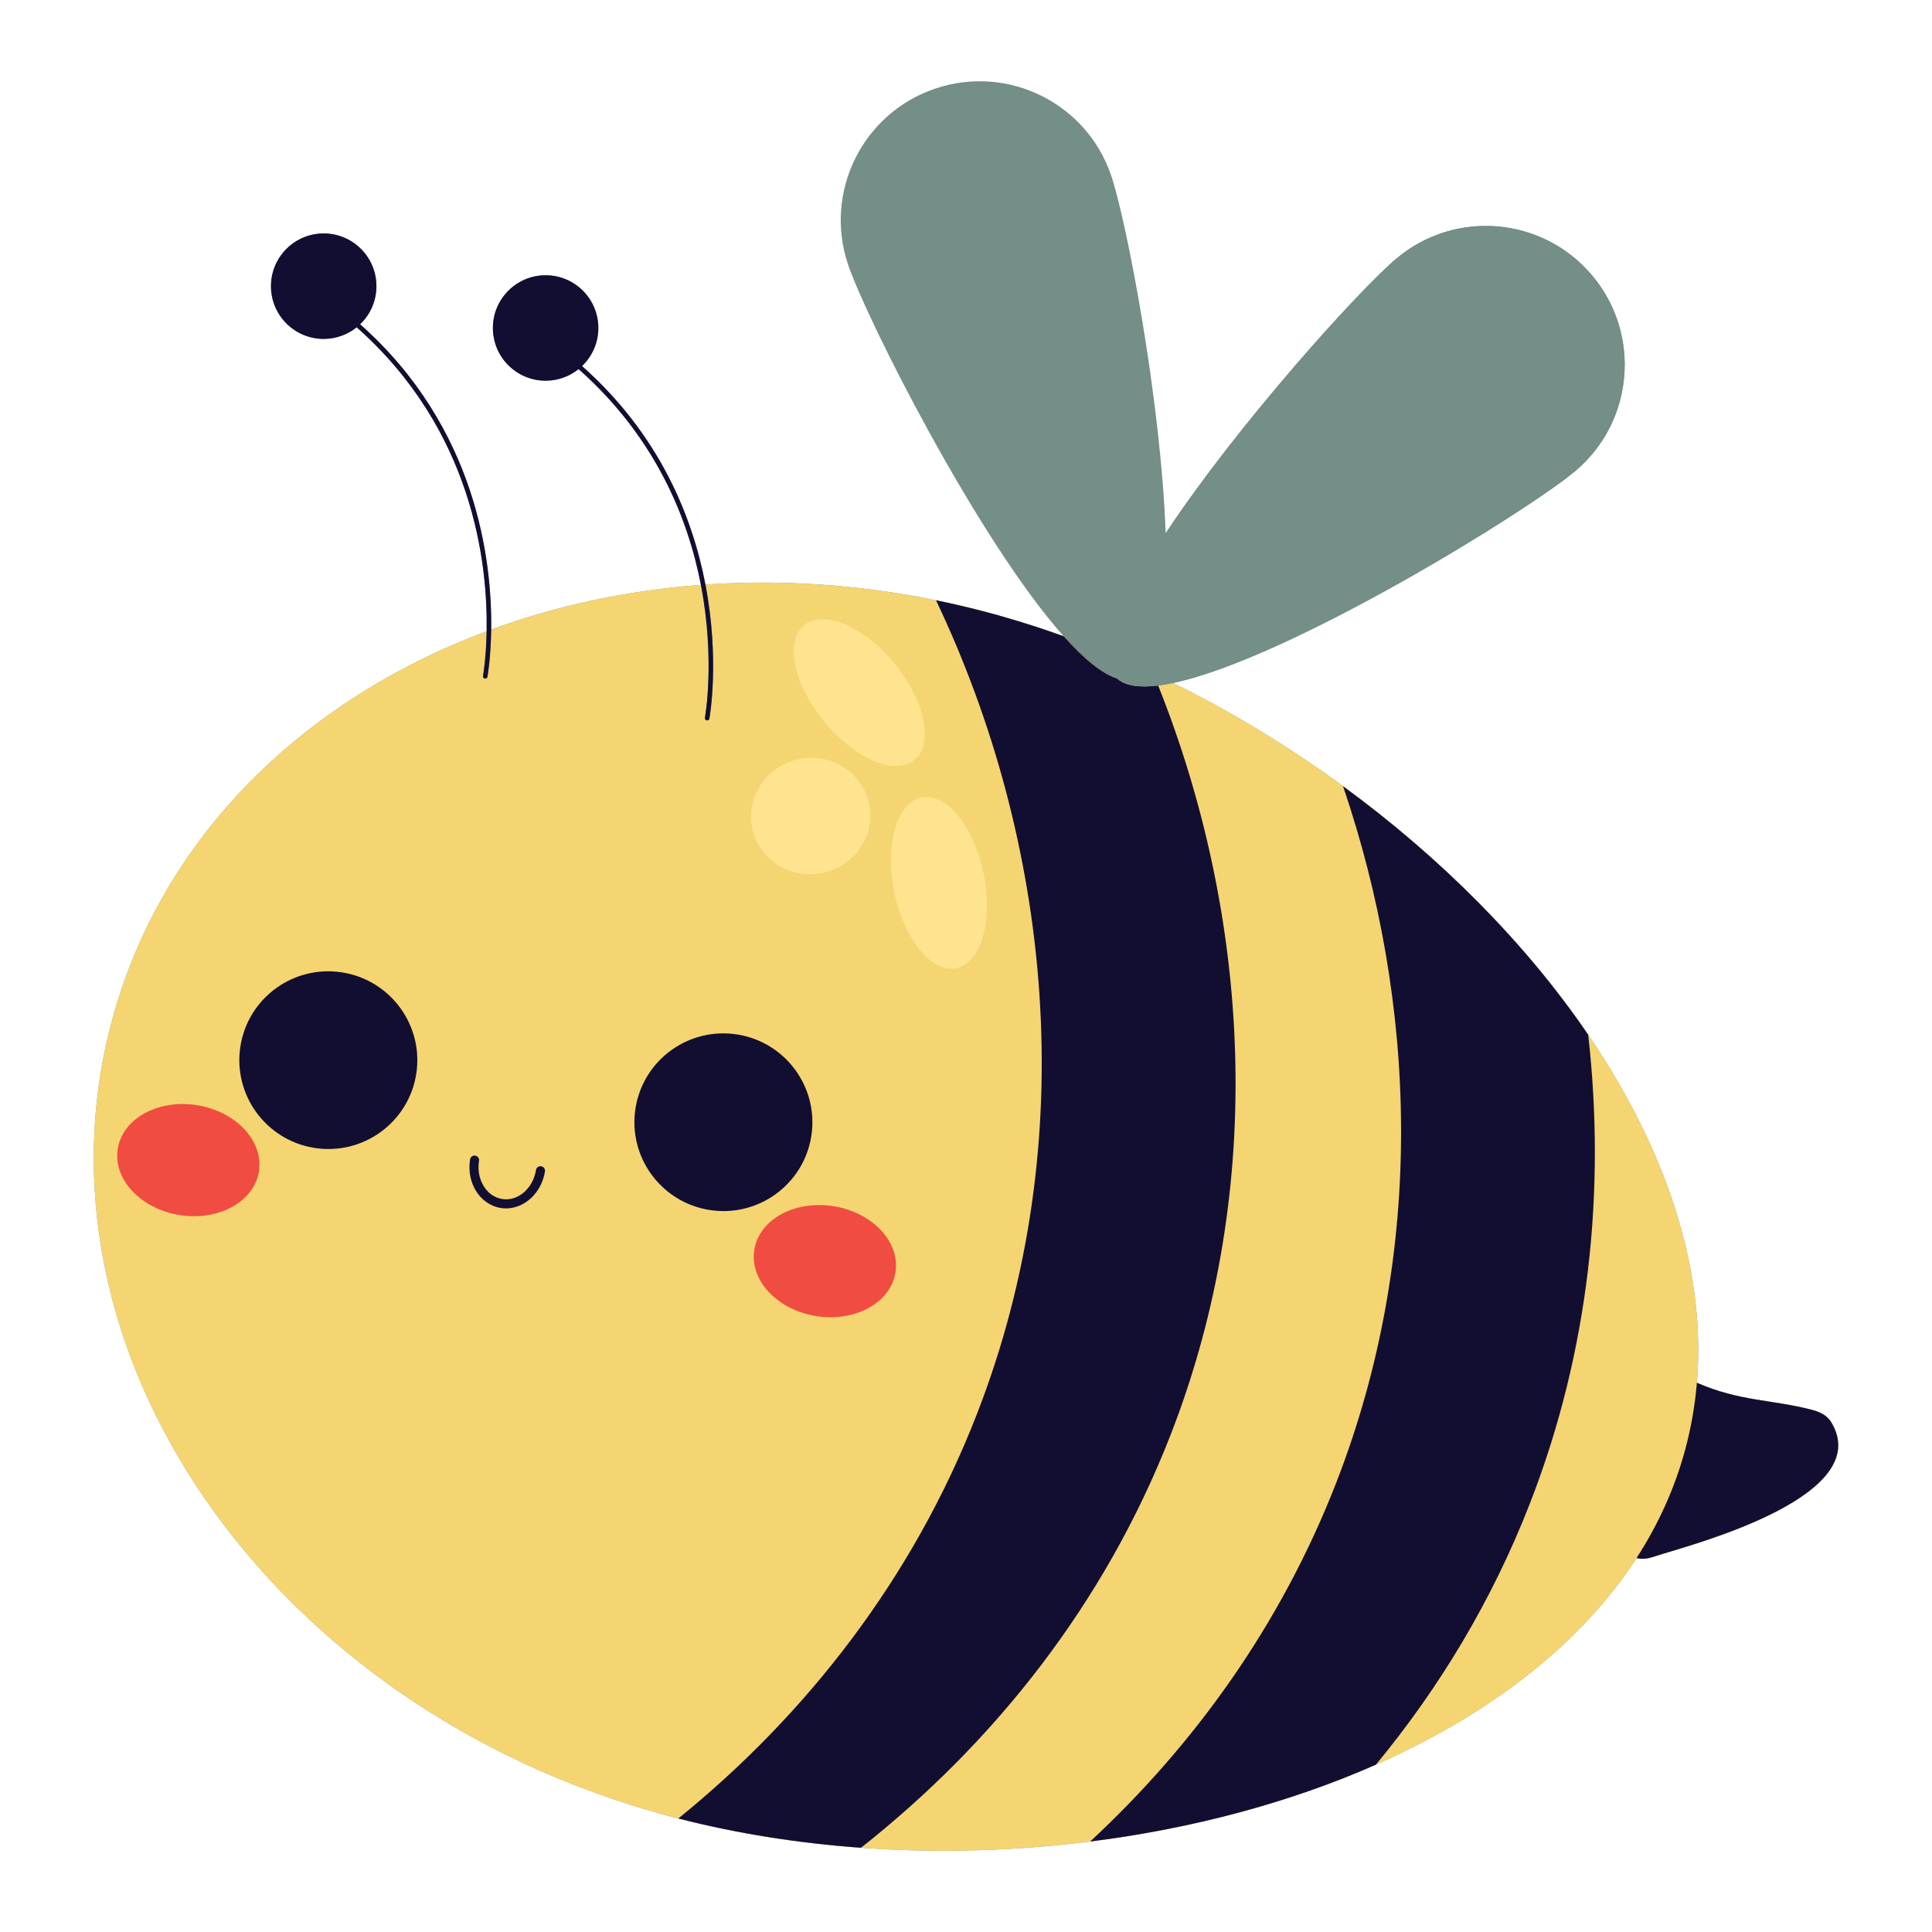 <svg width="65" height="65" viewBox="0 0 65 65" fill="none" xmlns="http://www.w3.org/2000/svg">
<path d="M55.939 52.279C55.818 52.317 55.697 52.355 55.577 52.392C55.385 52.452 55.213 52.458 55.06 52.418C49.543 60.947 34.134 64.275 22.364 61.061C9.055 57.426 0.736 45.433 3.784 34.274C5.459 28.142 10.216 23.538 16.372 21.238C16.413 18.946 15.917 14.478 12 11.011C11.696 11.255 11.31 11.402 10.89 11.402C9.91 11.402 9.116 10.608 9.116 9.628C9.116 8.648 9.911 7.855 10.89 7.855C11.87 7.855 12.664 8.649 12.664 9.628C12.664 10.132 12.453 10.587 12.116 10.91C16.03 14.383 16.556 18.845 16.525 21.181C18.727 20.375 21.104 19.862 23.581 19.677C23.147 17.43 22.052 14.706 19.466 12.417C19.162 12.662 18.776 12.808 18.356 12.808C17.377 12.808 16.583 12.014 16.583 11.034C16.583 10.055 17.377 9.261 18.356 9.261C19.336 9.261 20.13 10.055 20.13 11.034C20.13 11.538 19.92 11.993 19.582 12.316C22.195 14.634 23.298 17.393 23.733 19.666C26.654 19.465 29.71 19.719 32.777 20.488C32.792 20.491 32.807 20.495 32.822 20.499C32.841 20.504 32.861 20.509 32.881 20.514C32.92 20.524 32.96 20.534 33 20.544C33.02 20.549 33.04 20.555 33.06 20.56C33.082 20.565 33.104 20.571 33.126 20.577C33.155 20.585 33.184 20.592 33.213 20.6C33.229 20.604 33.246 20.609 33.262 20.613C33.307 20.625 33.353 20.637 33.398 20.65L33.402 20.651C33.458 20.666 33.514 20.682 33.57 20.697L33.577 20.699C33.632 20.715 33.686 20.73 33.741 20.746L33.745 20.747C34.426 20.942 35.107 21.162 35.785 21.405C32.92 18.196 29.153 10.742 28.532 8.9C27.708 6.455 29.022 3.804 31.467 2.98C33.912 2.156 36.562 3.469 37.387 5.915C37.909 7.462 39.061 13.506 39.217 17.942C41.663 14.248 45.741 9.741 46.983 8.697C48.959 7.037 51.906 7.293 53.566 9.268C55.226 11.244 54.97 14.191 52.995 15.851C51.401 17.19 43.382 22.15 39.472 22.978C49.474 27.92 57.831 37.644 57.09 46.521C58.53 47.153 59.621 47.081 60.961 47.432C61.216 47.499 61.465 47.61 61.61 47.849C63.109 50.328 56.998 51.947 55.939 52.279Z" fill="#748E88"/>
<path d="M3.784 34.274C5.459 28.142 10.217 23.538 16.372 21.238C16.356 22.151 16.254 22.719 16.25 22.74C16.242 22.782 16.27 22.822 16.311 22.829L16.325 22.831C16.361 22.831 16.393 22.805 16.4 22.769C16.404 22.747 16.512 22.145 16.525 21.181C18.727 20.375 21.104 19.862 23.58 19.677C24.066 22.192 23.724 24.108 23.716 24.146C23.708 24.188 23.736 24.228 23.777 24.236L23.791 24.237C23.827 24.237 23.859 24.212 23.866 24.175C23.874 24.136 24.22 22.204 23.733 19.666C26.245 19.493 28.858 19.658 31.491 20.197L31.491 20.195C31.993 20.298 32.496 20.414 33 20.544C33.02 20.549 33.04 20.554 33.06 20.56C33.082 20.565 33.104 20.571 33.126 20.577C33.155 20.584 33.184 20.592 33.213 20.6C33.229 20.604 33.246 20.608 33.262 20.613C33.307 20.625 33.353 20.637 33.398 20.65L33.402 20.651C33.458 20.666 33.514 20.682 33.57 20.697L33.577 20.699C33.632 20.714 33.686 20.73 33.741 20.745L33.745 20.746C34.427 20.941 35.108 21.162 35.786 21.406C36.452 22.152 37.07 22.669 37.588 22.832C37.864 23.079 38.343 23.142 38.967 23.064C39.126 23.044 39.295 23.015 39.472 22.978C49.474 27.92 57.831 37.644 57.09 46.521C58.53 47.152 59.621 47.081 60.961 47.432C61.216 47.499 61.465 47.61 61.61 47.849C63.109 50.328 56.998 51.947 55.939 52.279C55.818 52.317 55.697 52.355 55.577 52.392C55.385 52.452 55.213 52.458 55.06 52.418C53.073 55.49 49.802 57.888 45.88 59.547L45.878 59.548C45.741 59.606 45.603 59.663 45.465 59.719L45.459 59.722C45.415 59.739 45.372 59.757 45.328 59.774L45.319 59.778C45.227 59.815 45.134 59.851 45.041 59.887L45.04 59.888C44.995 59.905 44.949 59.923 44.904 59.94L44.896 59.943C44.755 59.997 44.614 60.05 44.472 60.102L44.471 60.102C39.751 61.826 34.253 62.547 28.968 62.166L28.967 62.166C26.864 62.014 24.795 61.688 22.822 61.181L22.825 61.178C22.671 61.139 22.517 61.102 22.365 61.061C9.055 57.426 0.736 45.432 3.784 34.274Z" fill="#F5D571"/>
<path d="M57.09 46.521C58.53 47.152 59.621 47.081 60.961 47.432C61.216 47.499 61.465 47.61 61.61 47.849C63.109 50.328 56.998 51.947 55.939 52.279C55.818 52.317 55.697 52.355 55.577 52.392C55.385 52.452 55.213 52.458 55.06 52.418C55.782 51.302 56.335 50.096 56.687 48.805C56.893 48.052 57.025 47.29 57.09 46.521Z" fill="#120E32"/>
<path d="M44.954 49.889C47.992 42.086 47.661 33.72 45.185 26.451C48.462 28.848 51.329 31.724 53.433 34.813C54.02 39.992 53.487 45.407 51.475 50.574C50.2 53.852 48.422 56.792 46.292 59.369C43.378 60.656 40.083 61.527 36.677 61.956C40.19 58.698 43.101 54.65 44.954 49.889Z" fill="#120E32"/>
<path d="M37.588 22.832C37.864 23.079 38.343 23.142 38.966 23.064C42.017 30.722 42.672 39.824 39.386 48.268C37.168 53.965 33.435 58.642 28.967 62.166C26.864 62.014 24.795 61.688 22.822 61.181C27.123 57.694 30.709 53.12 32.864 47.583C36.47 38.321 35.331 28.267 31.491 20.195C31.993 20.298 32.496 20.414 33 20.544C33.02 20.549 33.04 20.555 33.06 20.56C33.082 20.565 33.104 20.571 33.126 20.577C33.155 20.585 33.184 20.592 33.213 20.6C33.229 20.604 33.246 20.609 33.262 20.613C33.307 20.625 33.353 20.637 33.398 20.65L33.402 20.651C33.458 20.666 33.514 20.682 33.57 20.697L33.577 20.699C33.632 20.715 33.686 20.73 33.741 20.746L33.745 20.747C34.427 20.942 35.108 21.162 35.786 21.406C36.452 22.153 37.07 22.669 37.588 22.832Z" fill="#120E32"/>
<path d="M23.867 24.175C23.86 24.212 23.828 24.237 23.792 24.237L23.777 24.236C23.736 24.228 23.709 24.188 23.716 24.147C23.724 24.108 24.066 22.192 23.581 19.677C23.147 17.43 22.052 14.706 19.466 12.418C19.162 12.662 18.776 12.808 18.356 12.808C17.377 12.808 16.583 12.014 16.583 11.034C16.583 10.055 17.377 9.261 18.356 9.261C19.336 9.261 20.13 10.055 20.13 11.034C20.13 11.538 19.92 11.993 19.582 12.316C22.195 14.634 23.298 17.393 23.733 19.666C24.22 22.204 23.874 24.136 23.867 24.175Z" fill="#120E32"/>
<path d="M16.326 22.831L16.311 22.83C16.27 22.822 16.242 22.782 16.25 22.74C16.254 22.72 16.356 22.152 16.372 21.238C16.413 18.946 15.917 14.479 12 11.011C11.696 11.256 11.31 11.402 10.89 11.402C9.911 11.402 9.117 10.608 9.117 9.628C9.117 8.649 9.911 7.854 10.89 7.854C11.87 7.854 12.664 8.649 12.664 9.628C12.664 10.132 12.453 10.587 12.116 10.91C16.03 14.383 16.556 18.845 16.525 21.181C16.512 22.145 16.404 22.747 16.4 22.769C16.393 22.805 16.361 22.831 16.326 22.831Z" fill="#120E32"/>
<path d="M24.814 34.805C26.446 35.069 27.556 36.603 27.294 38.233C27.031 39.863 25.494 40.97 23.862 40.707C22.23 40.444 21.119 38.909 21.382 37.279C21.645 35.65 23.181 34.542 24.814 34.805Z" fill="#120E32"/>
<path d="M28.05 40.582C29.361 40.793 30.291 41.792 30.126 42.812C29.962 43.833 28.765 44.489 27.454 44.277C26.142 44.066 25.213 43.067 25.377 42.047C25.542 41.026 26.738 40.37 28.05 40.582Z" fill="#F04C42"/>
<path d="M8.09 35.191C8.353 33.561 9.889 32.454 11.522 32.717C13.154 32.98 14.265 34.515 14.002 36.144C13.739 37.774 12.203 38.882 10.57 38.619C8.938 38.355 7.828 36.821 8.09 35.191Z" fill="#120E32"/>
<path d="M6.634 37.183C7.945 37.395 8.875 38.393 8.711 39.414C8.546 40.435 7.349 41.09 6.038 40.879C4.727 40.667 3.797 39.669 3.962 38.648C4.126 37.628 5.323 36.972 6.634 37.183Z" fill="#F04C42"/>
<path d="M15.99 38.88C16.073 38.893 16.13 38.972 16.116 39.055C16.016 39.678 16.364 40.254 16.892 40.339C17.423 40.425 17.933 39.987 18.033 39.364C18.046 39.281 18.125 39.224 18.208 39.237C18.291 39.251 18.348 39.329 18.335 39.413C18.218 40.134 17.651 40.656 17.024 40.656C16.964 40.656 16.904 40.651 16.844 40.641C16.149 40.529 15.687 39.796 15.815 39.007C15.828 38.923 15.906 38.866 15.99 38.88Z" fill="#120E32"/>
<path d="M37.588 22.832C37.798 22.898 37.991 22.906 38.165 22.847C39.062 22.545 39.307 20.513 39.217 17.942C41.662 14.248 45.741 9.741 46.983 8.697C48.959 7.037 51.906 7.293 53.566 9.268C55.226 11.244 54.97 14.191 52.994 15.851C51.401 17.19 43.382 22.149 39.472 22.978C39.294 23.015 39.126 23.044 38.966 23.064C38.343 23.142 37.864 23.079 37.588 22.832Z" fill="#748E88"/>
<path d="M30.764 25.569C30.108 26.105 28.746 25.524 27.722 24.272C26.698 23.019 26.4 21.569 27.056 21.032C27.713 20.495 29.075 21.076 30.099 22.329C31.123 23.581 31.421 25.032 30.764 25.569Z" fill="#FFE48F"/>
<path d="M31.004 26.832C31.835 26.663 32.77 27.811 33.093 29.396C33.416 30.981 33.005 32.404 32.174 32.573C31.343 32.742 30.408 31.595 30.085 30.009C29.762 28.424 30.173 27.001 31.004 26.832Z" fill="#FFE48F"/>
<path d="M29.242 27.055C29.458 28.113 28.752 29.151 27.665 29.372C26.579 29.594 25.523 28.916 25.307 27.857C25.092 26.799 25.798 25.761 26.884 25.54C27.971 25.318 29.027 25.997 29.242 27.055Z" fill="#FFE48F"/>
</svg>
